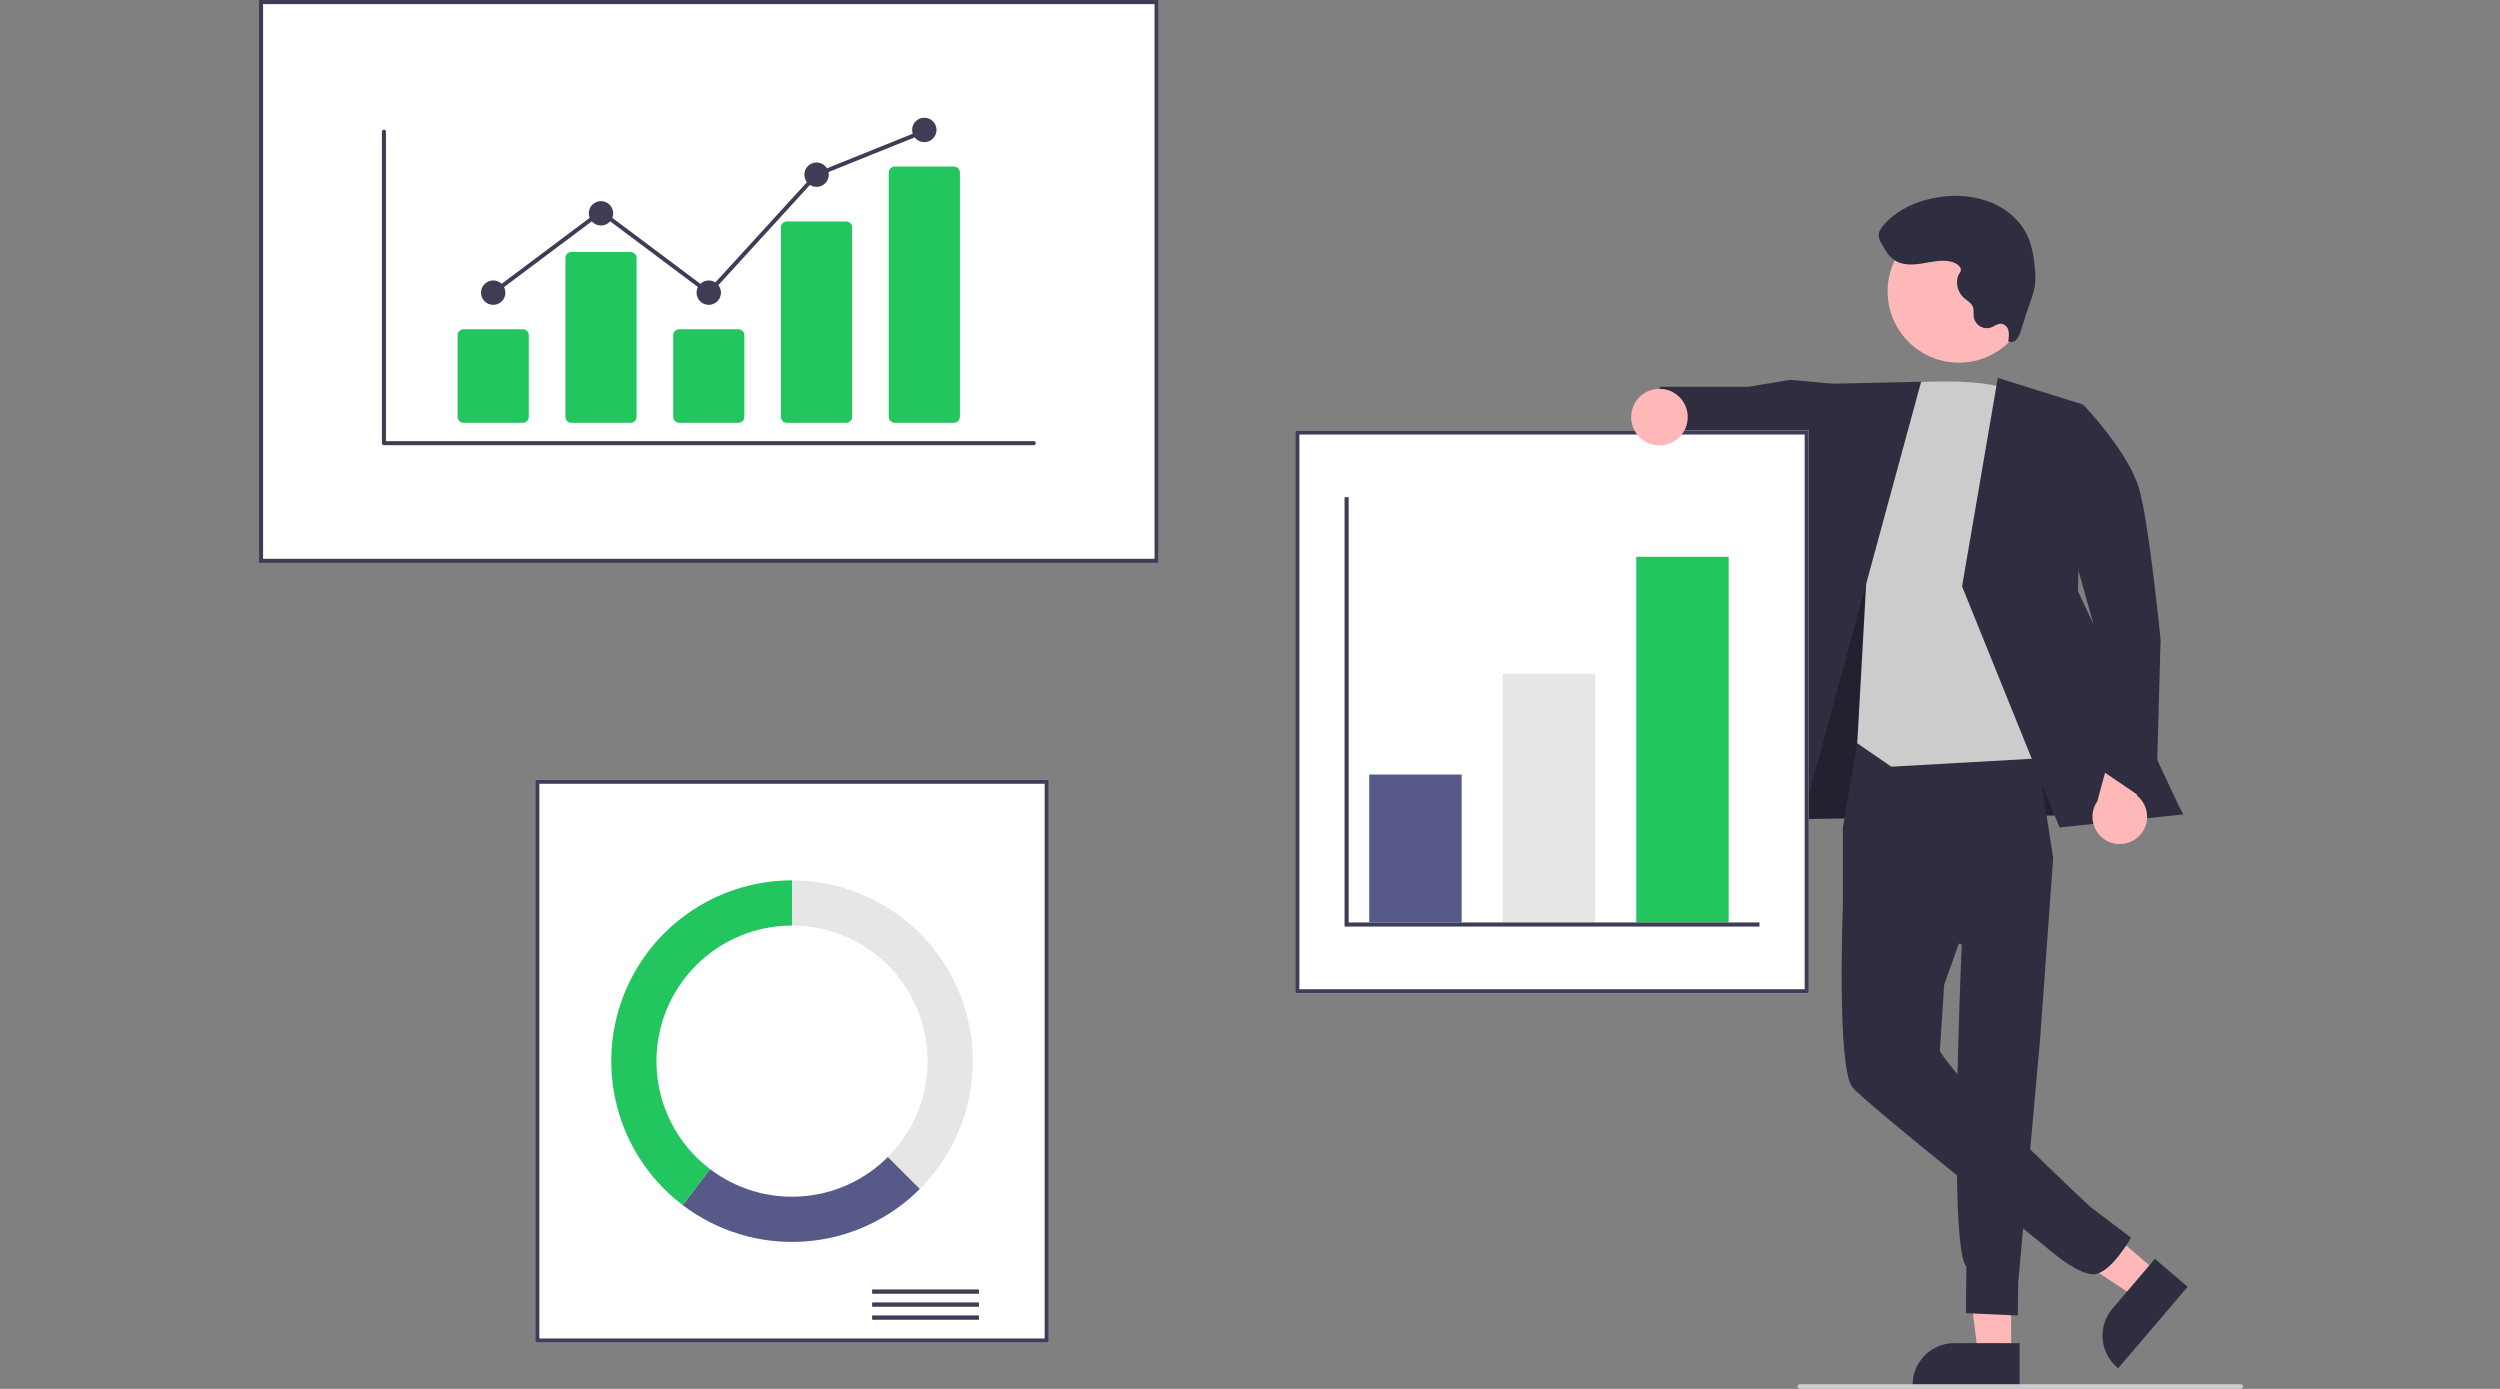 <svg width="1197" height="665" viewBox="0 0 1197 665" fill="none" xmlns="http://www.w3.org/2000/svg">
<rect x="0" y="0" width="1197" height="665" fill="#808080" stroke="none"/>
<g clip-path="url(#clip0_5_3)">
<path d="M962.945 648.282L947.051 648.281L939.49 586.967L962.947 586.968L962.945 648.282Z" fill="#FFB8B8"/>
<path d="M966.997 663.691L915.75 663.689V663.041C915.751 657.75 917.853 652.676 921.593 648.934C925.334 645.193 930.407 643.091 935.697 643.091H935.699L966.998 643.092L966.997 663.691Z" fill="#2F2E41"/>
<path d="M1033.09 609.201L1022.77 621.294L971.232 587.247L986.459 569.4L1033.09 609.201Z" fill="#FFB8B8"/>
<path d="M1047.44 616.119L1014.18 655.11L1013.68 654.689C1009.66 651.254 1007.16 646.362 1006.75 641.087C1006.33 635.813 1008.02 630.588 1011.46 626.563L1011.46 626.562L1031.77 602.748L1047.44 616.119Z" fill="#2F2E41"/>
<path d="M850.095 346.745L845.147 392.38L1045.14 389.527L957.923 247.387L886.71 244.828L850.095 346.745Z" fill="#2F2E41"/>
<path opacity="0.28" d="M850.095 346.745L845.147 392.38L1045.14 389.527L957.923 247.387L886.71 244.828L850.095 346.745Z" fill="black"/>
<path d="M889.421 354.58L882.361 396.336V433.659L939.287 452.245C939.287 452.245 932.623 597.217 941.507 606.451L941.289 628.741L966.123 629.87L966.326 614.183L976.854 496.927L983.055 410.837L973.001 345.567L889.421 354.58Z" fill="#2F2E41"/>
<path d="M933.525 390.523L882.361 433.659C882.361 433.659 879.366 511.486 886.971 520.613C893.502 528.452 978.447 596.068 978.447 596.068C978.447 596.068 993.545 609.919 1002.01 610.14C1010.47 610.361 1020.31 592.612 1020.31 592.612L1000.71 577.722C1000.71 577.722 949.95 530.33 934.878 511.486C928.794 503.88 928.794 503.119 928.794 503.119L930.872 471.49L951.783 412.791L933.525 390.523Z" fill="#2F2E41"/>
<path d="M879.205 183.902L857.145 181.863L837.136 185.199L794.767 185.212L791.157 215.926L829.822 224.58L839.245 219.961L878.522 234.929L879.205 183.902Z" fill="#2F2E41"/>
<path d="M905.552 183.806C905.552 183.806 952.368 179.419 963.014 187.785C973.66 196.151 996.472 361.957 996.472 361.957L905.552 367.089L889.252 355.872L893.879 273.096L905.552 183.806Z" fill="#CCCCCC"/>
<path d="M919.842 182.773L868.2 183.907L820.052 401.506L858.074 409.874L919.842 182.773Z" fill="#2F2E41"/>
<path d="M956.553 180.934L997.232 193.669L994.922 283.073L1045.14 389.963L986.105 396.183L939.44 280.762L956.553 180.934Z" fill="#2F2E41"/>
<path d="M1023.63 400.821C1025.06 399.565 1026.19 398.012 1026.95 396.271C1027.71 394.529 1028.08 392.642 1028.04 390.743C1027.99 388.843 1027.53 386.976 1026.68 385.275C1025.84 383.573 1024.63 382.078 1023.14 380.895L1031.32 352.34L1015.19 343.133L1004.2 383.621C1002.37 386.25 1001.58 389.457 1001.96 392.633C1002.35 395.809 1003.88 398.735 1006.28 400.855C1008.67 402.975 1011.76 404.143 1014.96 404.136C1018.16 404.13 1021.25 402.95 1023.63 400.821V400.821Z" fill="#FFB8B8"/>
<path d="M973.66 196.151L997.73 194.063C997.73 194.063 1019.34 216.668 1024.25 234.171C1029.17 251.674 1034.49 306.435 1034.49 306.435L1032.27 386.546L1004.14 367.435L1002.25 298.53L973.66 196.151Z" fill="#2F2E41"/>
<path d="M967.853 155.886C976.892 139.348 970.815 118.612 954.28 109.572C937.746 100.531 917.014 106.609 907.975 123.147C898.937 139.685 905.013 160.421 921.548 169.461C938.083 178.502 958.814 172.424 967.853 155.886Z" fill="#FFB8B8"/>
<path d="M934.11 125.269C929.633 124.235 924.986 125.381 920.452 126.124C915.918 126.868 910.921 127.113 907.085 124.582C904.253 122.714 902.511 119.622 900.876 116.649C900.194 115.586 899.739 114.395 899.541 113.148C899.348 110.949 900.747 108.942 902.232 107.309C909.131 99.724 919.214 95.572 929.381 94.253C937.766 93.003 946.333 94.05 954.171 97.281C961.89 100.667 968.524 106.867 971.559 114.732C972.956 118.757 973.829 122.945 974.156 127.193C974.614 130.319 974.673 133.491 974.331 136.631C973.922 138.959 973.31 141.247 972.502 143.469L967.476 158.649C967.114 160.084 966.439 161.421 965.499 162.563C965.016 163.122 964.365 163.51 963.643 163.668C962.921 163.826 962.167 163.746 961.495 163.44C961.897 161.791 961.958 160.078 961.675 158.404C961.518 157.57 961.114 156.802 960.517 156.2C959.919 155.597 959.155 155.187 958.323 155.023C956.47 154.826 954.887 156.263 953.13 156.881C952.325 157.12 951.482 157.197 950.647 157.11C949.813 157.022 949.004 156.771 948.267 156.371C947.529 155.971 946.878 155.429 946.35 154.777C945.822 154.125 945.427 153.375 945.189 152.571C945.141 152.409 945.099 152.245 945.064 152.079C944.786 150.344 945.252 148.486 944.595 146.856C943.824 144.946 941.781 143.946 940.245 142.573C938.844 141.281 937.842 139.614 937.355 137.771C936.869 135.928 936.918 133.984 937.498 132.167C937.909 130.904 939.07 130.33 938.838 128.878C938.533 126.974 935.727 125.643 934.11 125.269Z" fill="#2F2E41"/>
<path d="M554.769 269.528H124V0H554.769V269.528Z" fill="white"/>
<path d="M554.769 269.528H124V0H554.769V269.528ZM125.967 267.561H552.802V1.967H125.967V267.561Z" fill="#3F3D56"/>
<path d="M502.152 642.836H256.28V373.307H502.152V642.836Z" fill="white"/>
<path d="M502.152 642.836H256.28V373.307H502.152V642.836ZM258.247 640.868H500.185V375.274H258.247V640.868Z" fill="#3F3D56"/>
<path d="M468.714 617.379H417.572V619.453H468.714V617.379Z" fill="#3F3D56"/>
<path d="M468.714 623.6H417.572V625.674H468.714V623.6Z" fill="#3F3D56"/>
<path d="M468.714 629.822H417.572V631.895H468.714V629.822Z" fill="#3F3D56"/>
<path d="M379.216 421.507V443.148C392.054 443.148 404.604 446.956 415.278 454.09C425.953 461.224 434.273 471.363 439.185 483.226C444.098 495.089 445.384 508.143 442.879 520.737C440.375 533.331 434.193 544.899 425.115 553.979L440.414 569.281C452.518 557.175 460.761 541.751 464.1 524.959C467.44 508.167 465.726 490.762 459.175 474.945C452.625 459.127 441.532 445.608 427.299 436.096C413.067 426.584 396.333 421.507 379.216 421.507Z" fill="#E6E6E6"/>
<path d="M440.414 569.281L425.115 553.979C414.017 565.081 399.273 571.783 383.613 572.845C367.953 573.907 352.439 569.256 339.944 559.754L326.848 576.989C343.51 589.655 364.196 595.854 385.077 594.436C405.957 593.019 425.616 584.082 440.414 569.281Z" fill="#575A89"/>
<path d="M314.306 508.071C314.306 499.545 315.984 491.103 319.247 483.226C322.509 475.349 327.29 468.192 333.317 462.164C339.345 456.135 346.501 451.353 354.376 448.09C362.251 444.828 370.692 443.148 379.216 443.148V421.507C361.098 421.507 343.437 427.194 328.723 437.766C314.008 448.338 302.981 463.263 297.197 480.435C291.414 497.608 291.164 516.164 296.483 533.486C301.803 550.809 312.424 566.025 326.848 576.989L339.944 559.754C331.97 553.705 325.506 545.891 321.058 536.924C316.609 527.957 314.298 518.081 314.306 508.071V508.071Z" fill="#22C55E"/>
<path d="M866.044 475.61H620.171V206.081H866.044V475.61Z" fill="white"/>
<path d="M866.044 475.61H620.171V206.081H866.044V475.61ZM622.138 473.643H864.077V208.048H622.138V473.643Z" fill="#3F3D56"/>
<path d="M699.834 370.848H655.577V441.673H699.834V370.848Z" fill="#575A89"/>
<path d="M763.761 322.647H719.504V441.673H763.761V322.647Z" fill="#E6E6E6"/>
<path d="M827.688 266.578H783.431V441.673H827.688V266.578Z" fill="#22C55E"/>
<path d="M842.44 443.641H643.775V238.051H645.742V441.673H842.44V443.641Z" fill="#3F3D56"/>
<path d="M794.543 213.257C802.024 213.257 808.089 207.191 808.089 199.708C808.089 192.226 802.024 186.16 794.543 186.16C787.062 186.16 780.997 192.226 780.997 199.708C780.997 207.191 787.062 213.257 794.543 213.257Z" fill="#FFB8B8"/>
<path d="M1072.87 665H861.783C861.483 665 861.196 664.881 860.984 664.669C860.773 664.458 860.654 664.17 860.654 663.871C860.654 663.572 860.773 663.284 860.984 663.073C861.196 662.861 861.483 662.742 861.783 662.742H1072.87C1073.17 662.742 1073.46 662.861 1073.67 663.073C1073.88 663.284 1074 663.572 1074 663.871C1074 664.17 1073.88 664.458 1073.67 664.669C1073.46 664.881 1073.17 665 1072.87 665Z" fill="#CCCCCC"/>
<path d="M494.946 213.16H183.824C183.565 213.16 183.318 213.057 183.135 212.874C182.952 212.692 182.85 212.444 182.85 212.186V63.036C182.85 62.778 182.952 62.53 183.135 62.348C183.318 62.165 183.565 62.062 183.824 62.062C184.082 62.062 184.329 62.165 184.512 62.348C184.695 62.53 184.797 62.778 184.797 63.036V211.212H494.946C495.074 211.212 495.201 211.236 495.319 211.285C495.438 211.334 495.545 211.406 495.636 211.496C495.727 211.586 495.799 211.694 495.848 211.812C495.897 211.931 495.923 212.058 495.923 212.186C495.923 212.314 495.897 212.441 495.848 212.559C495.799 212.678 495.727 212.785 495.636 212.876C495.545 212.966 495.438 213.038 495.319 213.087C495.201 213.135 495.074 213.16 494.946 213.16V213.16Z" fill="#3F3D56"/>
<path d="M250.297 202.447H221.999C221.233 202.446 220.498 202.142 219.956 201.6C219.414 201.058 219.11 200.323 219.109 199.557V160.54C219.11 159.774 219.414 159.039 219.956 158.497C220.498 157.955 221.233 157.651 221.999 157.65H250.297C251.063 157.651 251.798 157.955 252.339 158.497C252.881 159.039 253.186 159.774 253.187 160.54V199.557C253.186 200.323 252.881 201.058 252.34 201.6C251.798 202.142 251.063 202.446 250.297 202.447V202.447Z" fill="#22C55E"/>
<path d="M301.901 202.447H273.604C272.837 202.446 272.103 202.142 271.561 201.6C271.019 201.058 270.714 200.323 270.713 199.557V123.534C270.714 122.768 271.019 122.033 271.561 121.491C272.103 120.949 272.837 120.644 273.604 120.643H301.901C302.668 120.644 303.402 120.949 303.944 121.491C304.486 122.033 304.791 122.768 304.792 123.534V199.557C304.791 200.323 304.486 201.058 303.944 201.6C303.402 202.142 302.668 202.446 301.901 202.447V202.447Z" fill="#22C55E"/>
<path d="M353.506 202.447H325.208C324.442 202.446 323.707 202.142 323.165 201.6C322.624 201.058 322.319 200.323 322.318 199.557V160.54C322.319 159.774 322.624 159.039 323.165 158.497C323.707 157.955 324.442 157.651 325.208 157.65H353.506C354.272 157.651 355.007 157.955 355.549 158.497C356.09 159.039 356.395 159.774 356.396 160.54V199.557C356.395 200.323 356.09 201.058 355.549 201.6C355.007 202.142 354.272 202.446 353.506 202.447V202.447Z" fill="#22C55E"/>
<path d="M405.11 202.447H376.813C376.064 202.463 375.339 202.182 374.797 201.665C374.256 201.147 373.941 200.437 373.922 199.688V108.795C373.941 108.046 374.256 107.335 374.797 106.818C375.339 106.301 376.064 106.019 376.813 106.035H405.11C405.859 106.019 406.584 106.301 407.126 106.818C407.667 107.335 407.982 108.046 408.001 108.795V199.688C407.982 200.437 407.667 201.147 407.126 201.665C406.584 202.182 405.859 202.463 405.11 202.447V202.447Z" fill="#22C55E"/>
<path d="M456.715 202.447H428.417C427.651 202.446 426.916 202.142 426.374 201.6C425.833 201.058 425.528 200.323 425.527 199.557V82.632C425.528 81.865 425.833 81.131 426.374 80.589C426.916 80.047 427.651 79.742 428.417 79.741H456.715C457.481 79.742 458.216 80.047 458.758 80.589C459.3 81.131 459.604 81.865 459.605 82.632V199.557C459.604 200.323 459.3 201.058 458.758 201.6C458.216 202.142 457.481 202.446 456.715 202.447V202.447Z" fill="#22C55E"/>
<path d="M236.148 145.964C239.374 145.964 241.99 143.348 241.99 140.12C241.99 136.893 239.374 134.277 236.148 134.277C232.921 134.277 230.306 136.893 230.306 140.12C230.306 143.348 232.921 145.964 236.148 145.964Z" fill="#3F3D56"/>
<path d="M287.752 107.983C290.979 107.983 293.594 105.367 293.594 102.14C293.594 98.913 290.979 96.297 287.752 96.297C284.526 96.297 281.91 98.913 281.91 102.14C281.91 105.367 284.526 107.983 287.752 107.983Z" fill="#3F3D56"/>
<path d="M339.357 145.964C342.583 145.964 345.199 143.348 345.199 140.12C345.199 136.893 342.583 134.277 339.357 134.277C336.13 134.277 333.515 136.893 333.515 140.12C333.515 143.348 336.13 145.964 339.357 145.964Z" fill="#3F3D56"/>
<path d="M390.962 89.48C394.188 89.48 396.804 86.864 396.804 83.637C396.804 80.41 394.188 77.794 390.962 77.794C387.735 77.794 385.12 80.41 385.12 83.637C385.12 86.864 387.735 89.48 390.962 89.48Z" fill="#3F3D56"/>
<path d="M442.566 68.055C445.793 68.055 448.408 65.439 448.408 62.212C448.408 58.985 445.793 56.369 442.566 56.369C439.34 56.369 436.724 58.985 436.724 62.212C436.724 65.439 439.34 68.055 442.566 68.055Z" fill="#3F3D56"/>
<path d="M339.48 141.429L287.753 102.678L236.731 140.9L235.564 139.341L287.753 100.243L339.233 138.811L390.393 82.817L390.598 82.733L442.202 61.937L442.93 63.744L391.53 84.457L339.48 141.429Z" fill="#3F3D56"/>
</g>
<defs>
<clipPath id="clip0_5_3">
<rect width="950" height="665" fill="white" transform="translate(124)"/>
</clipPath>
</defs>
</svg>
